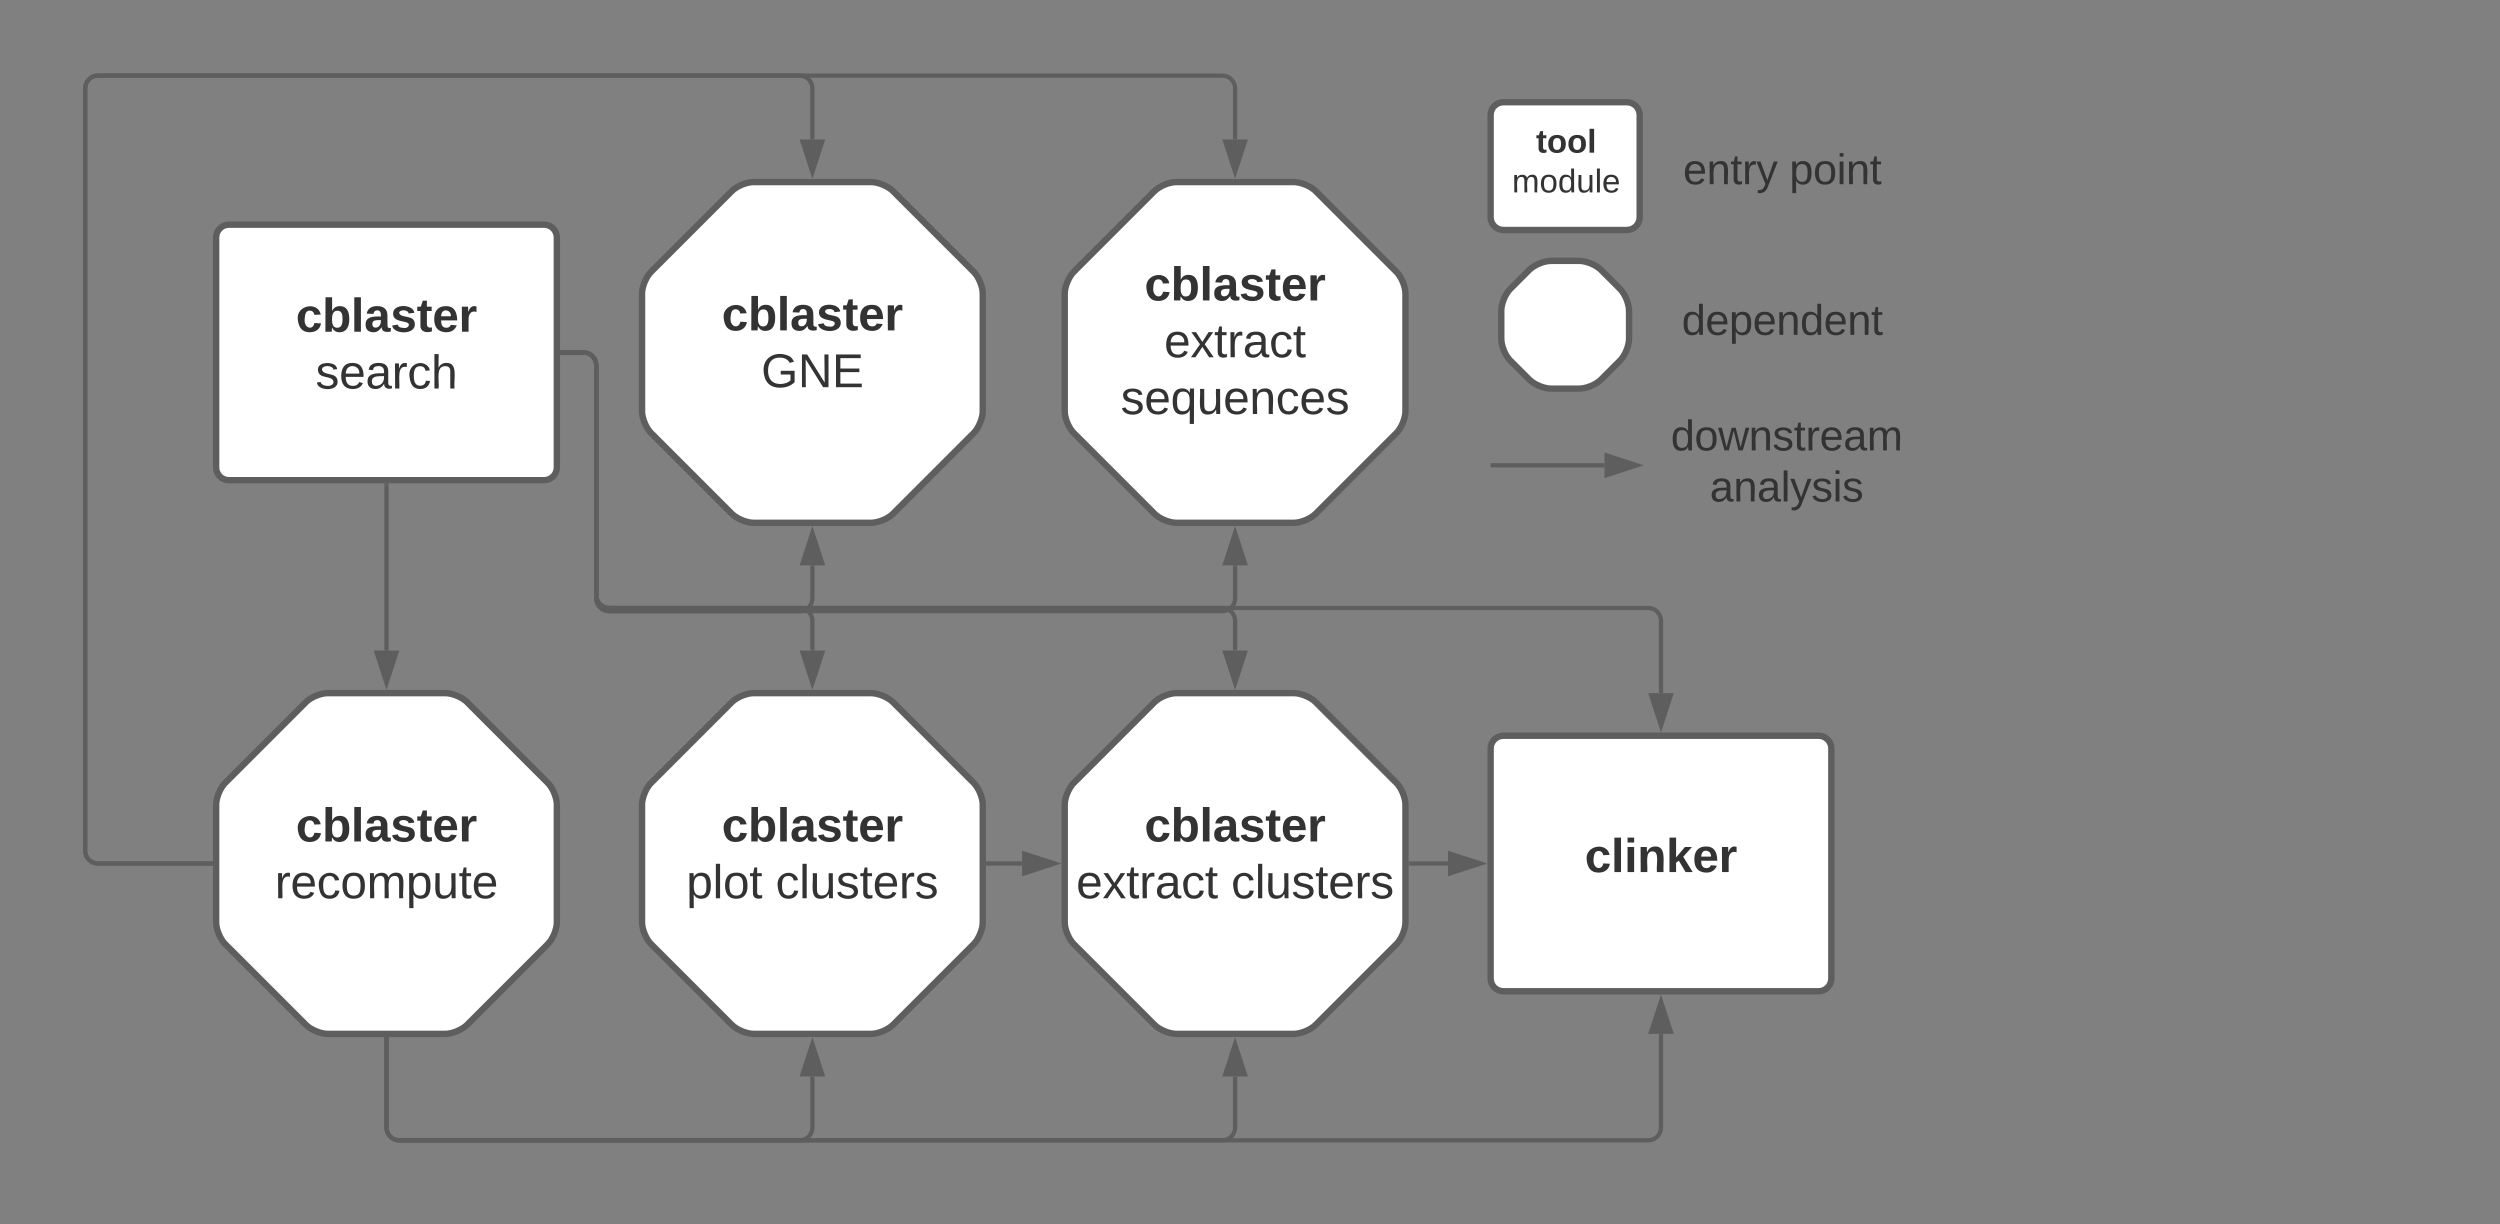<svg xmlns="http://www.w3.org/2000/svg" xmlns:xlink="http://www.w3.org/1999/xlink" xmlns:lucid="lucid" width="1174" height="575"><rect width="100%" height="100%" fill="#808080" stroke="none"/><g transform="translate(1780 -652)" lucid:page-tab-id="0_0"><path d="M-1678.5 763.5c0-3.3 2.7-6 6-6h148c3.3 0 6 2.7 6 6v108c0 3.3-2.7 6-6 6h-148c-3.3 0-6-2.7-6-6z" stroke="#5e5e5e" stroke-width="3" fill="#fff"/><use xlink:href="#a" transform="matrix(1,0,0,1,-1673.5,762.5) translate(32.469 45.278)"/><use xlink:href="#b" transform="matrix(1,0,0,1,-1673.5,762.5) translate(41.698 71.944)"/><path d="M-1678.5 1029.9c0-3.3 1.9-7.9 4.24-10.24l37.92-37.92c2.34-2.34 6.93-4.24 10.24-4.24h55.2c3.3 0 7.9 1.9 10.24 4.24l37.92 37.92c2.34 2.34 4.24 6.93 4.24 10.24v55.2c0 3.3-1.9 7.9-4.24 10.24l-37.92 37.92c-2.34 2.34-6.93 4.24-10.24 4.24h-55.2c-3.3 0-7.9-1.9-10.24-4.24l-37.92-37.92c-2.34-2.34-4.24-6.93-4.24-10.24z" stroke="#5e5e5e" stroke-width="3" fill="#fff"/><use xlink:href="#c" transform="matrix(1,0,0,1,-1673.5,982.5) translate(32.469 64.653)"/><use xlink:href="#d" transform="matrix(1,0,0,1,-1673.5,982.5) translate(22.593 91.319)"/><path d="M-1598.5 880v77.5" stroke="#5e5e5e" stroke-width="2" fill="none"/><path d="M-1597.5 880.03h-2V879h2" fill="#5e5e5e"/><path d="M-1598.5 972.76l-4.64-14.26h9.28z" stroke="#5e5e5e" stroke-width="2" fill="#5e5e5e"/><path d="M-1478.5 1029.9c0-3.3 1.9-7.9 4.24-10.24l37.92-37.92c2.34-2.34 6.93-4.24 10.24-4.24h55.2c3.3 0 7.9 1.9 10.24 4.24l37.92 37.92c2.34 2.34 4.24 6.93 4.24 10.24v55.2c0 3.3-1.9 7.9-4.24 10.24l-37.92 37.92c-2.34 2.34-6.93 4.24-10.24 4.24h-55.2c-3.3 0-7.9-1.9-10.24-4.24l-37.92-37.92c-2.34-2.34-4.24-6.93-4.24-10.24z" stroke="#5e5e5e" stroke-width="3" fill="#fff"/><use xlink:href="#a" transform="matrix(1,0,0,1,-1473.5,982.5) translate(32.469 64.653)"/><use xlink:href="#e" transform="matrix(1,0,0,1,-1473.5,982.5) translate(15.833 91.319)"/><use xlink:href="#f" transform="matrix(1,0,0,1,-1473.5,982.5) translate(57.747 91.319)"/><path d="M-1280 1029.9c0-3.3 1.9-7.9 4.24-10.24l37.92-37.92c2.34-2.34 6.93-4.24 10.24-4.24h55.2c3.3 0 7.9 1.9 10.24 4.24l37.92 37.92c2.34 2.34 4.24 6.93 4.24 10.24v55.2c0 3.3-1.9 7.9-4.24 10.24l-37.92 37.92c-2.34 2.34-6.93 4.24-10.24 4.24h-55.2c-3.3 0-7.9-1.9-10.24-4.24l-37.92-37.92c-2.34-2.34-4.24-6.93-4.24-10.24z" stroke="#5e5e5e" stroke-width="3" fill="#fff"/><use xlink:href="#a" transform="matrix(1,0,0,1,-1275,982.5) translate(32.469 64.653)"/><use xlink:href="#g" transform="matrix(1,0,0,1,-1275,982.5) translate(0.401 91.319)"/><use xlink:href="#f" transform="matrix(1,0,0,1,-1275,982.5) translate(73.179 91.319)"/><path d="M-1080 1003.5c0-3.3 2.7-6 6-6h148c3.3 0 6 2.7 6 6v108c0 3.3-2.7 6-6 6h-148c-3.3 0-6-2.7-6-6z" stroke="#5e5e5e" stroke-width="3" fill="#fff"/><use xlink:href="#h" transform="matrix(1,0,0,1,-1075,1002.5) translate(39.228 59.028)"/><path d="M-1316 1057.5h16" stroke="#5e5e5e" stroke-width="2" fill="none"/><path d="M-1315.97 1058.5h-1.03v-2h1.03" fill="#5e5e5e"/><path d="M-1284.74 1057.5l-14.26 4.64v-9.28z" stroke="#5e5e5e" stroke-width="2" fill="#5e5e5e"/><path d="M-1117.5 1057.5h17.5" stroke="#5e5e5e" stroke-width="2" fill="none"/><path d="M-1117.47 1058.5h-1.03v-2h1.03" fill="#5e5e5e"/><path d="M-1084.74 1057.5l-14.26 4.64v-9.28z" stroke="#5e5e5e" stroke-width="2" fill="#5e5e5e"/><path d="M-1280 789.9c0-3.3 1.9-7.9 4.24-10.24l37.92-37.92c2.34-2.34 6.93-4.24 10.24-4.24h55.2c3.3 0 7.9 1.9 10.24 4.24l37.92 37.92c2.34 2.34 4.24 6.93 4.24 10.24v55.2c0 3.3-1.9 7.9-4.24 10.24l-37.92 37.92c-2.34 2.34-6.93 4.24-10.24 4.24h-55.2c-3.3 0-7.9-1.9-10.24-4.24l-37.92-37.92c-2.34-2.34-4.24-6.93-4.24-10.24z" stroke="#5e5e5e" stroke-width="3" fill="#fff"/><use xlink:href="#c" transform="matrix(1,0,0,1,-1275,742.5) translate(32.474 50.59)"/><use xlink:href="#i" transform="matrix(1,0,0,1,-1275,742.5) translate(41.698 77.257)"/><use xlink:href="#j" transform="matrix(1,0,0,1,-1275,742.5) translate(21.296 103.924)"/><path d="M-1478.5 789.9c0-3.3 1.9-7.9 4.24-10.24l37.92-37.92c2.34-2.34 6.93-4.24 10.24-4.24h55.2c3.3 0 7.9 1.9 10.24 4.24l37.92 37.92c2.34 2.34 4.24 6.93 4.24 10.24v55.2c0 3.3-1.9 7.9-4.24 10.24l-37.92 37.92c-2.34 2.34-6.93 4.24-10.24 4.24h-55.2c-3.3 0-7.9-1.9-10.24-4.24l-37.92-37.92c-2.34-2.34-4.24-6.93-4.24-10.24z" stroke="#5e5e5e" stroke-width="3" fill="#fff"/><use xlink:href="#c" transform="matrix(1,0,0,1,-1473.5,742.5) translate(32.469 64.653)"/><use xlink:href="#k" transform="matrix(1,0,0,1,-1473.5,742.5) translate(50.957 91.319)"/><path d="M-1681 1057.5h-53c-3.3 0-6-2.7-6-6v-358c0-3.3 2.7-6 6-6h329.5c3.3 0 6 2.7 6 6v24" stroke="#5e5e5e" stroke-width="2" fill="none"/><path d="M-1680 1058.5h-1.03v-2h1.03" fill="#5e5e5e"/><path d="M-1398.5 732.76l-4.64-14.26h9.28z" stroke="#5e5e5e" stroke-width="2" fill="#5e5e5e"/><path d="M-1681 1057.5h-53c-3.3 0-6-2.7-6-6v-358c0-3.3 2.7-6 6-6h528c3.3 0 6 2.7 6 6v24" stroke="#5e5e5e" stroke-width="2" fill="none"/><path d="M-1680 1058.5h-1.03v-2h1.03" fill="#5e5e5e"/><path d="M-1200 732.76l-4.64-14.26h9.28z" stroke="#5e5e5e" stroke-width="2" fill="#5e5e5e"/><path d="M-1598.5 1140v41.5c0 3.3 2.7 6 6 6h188c3.3 0 6-2.7 6-6v-24" stroke="#5e5e5e" stroke-width="2" fill="none"/><path d="M-1597.5 1140.03h-2V1139h2" fill="#5e5e5e"/><path d="M-1398.5 1142.24l4.64 14.26h-9.28z" stroke="#5e5e5e" stroke-width="2" fill="#5e5e5e"/><path d="M-1598.5 1140v41.5c0 3.3 2.7 6 6 6h386.5c3.3 0 6-2.7 6-6v-24" stroke="#5e5e5e" stroke-width="2" fill="none"/><path d="M-1597.5 1140.03h-2V1139h2" fill="#5e5e5e"/><path d="M-1200 1142.24l4.64 14.26h-9.28z" stroke="#5e5e5e" stroke-width="2" fill="#5e5e5e"/><path d="M-1598.5 1140v41.5c0 3.3 2.7 6 6 6h586.5c3.3 0 6-2.7 6-6v-44" stroke="#5e5e5e" stroke-width="2" fill="none"/><path d="M-1597.5 1140.03h-2V1139h2" fill="#5e5e5e"/><path d="M-1000 1122.24l4.64 14.26h-9.28z" stroke="#5e5e5e" stroke-width="2" fill="#5e5e5e"/><path d="M-1080 706c0-3.3 2.7-6 6-6h58c3.3 0 6 2.7 6 6v48c0 3.3-2.7 6-6 6h-58c-3.3 0-6-2.7-6-6z" stroke="#5e5e5e" stroke-width="3" fill="#fff"/><use xlink:href="#l" transform="matrix(1,0,0,1,-1075,705) translate(16.306 18.694)"/><use xlink:href="#m" transform="matrix(1,0,0,1,-1075,705) translate(5.049 37.361)"/><path d="M-1075 797.9c0-3.3 1.9-7.9 4.24-10.24l8.92-8.92c2.34-2.34 6.93-4.24 10.24-4.24h13.2c3.3 0 7.9 1.9 10.24 4.24l8.92 8.92c2.34 2.34 4.24 6.93 4.24 10.24v13.2c0 3.3-1.9 7.9-4.24 10.24l-8.92 8.92c-2.34 2.34-6.93 4.24-10.24 4.24h-13.2c-3.3 0-7.9-1.9-10.24-4.24l-8.92-8.92c-2.34-2.34-4.24-6.93-4.24-10.24z" stroke="#5e5e5e" stroke-width="3" fill="#fff"/><path d="M-998 719.75c0-3.3 2.7-6 6-6h98c3.3 0 6 2.7 6 6v28c0 3.3-2.7 6-6 6h-98c-3.3 0-6-2.7-6-6z" stroke="#000" stroke-opacity="0" stroke-width="3" fill="#fff" fill-opacity="0"/><use xlink:href="#n" transform="matrix(1,0,0,1,-993,718.75) translate(3.389 19.75)"/><use xlink:href="#o" transform="matrix(1,0,0,1,-993,718.75) translate(53.333 19.75)"/><path d="M-998 790.5c0-3.3 2.7-6 6-6h98c3.3 0 6 2.7 6 6v28c0 3.3-2.7 6-6 6h-98c-3.3 0-6-2.7-6-6z" stroke="#000" stroke-opacity="0" stroke-width="3" fill="#fff" fill-opacity="0"/><use xlink:href="#p" transform="matrix(1,0,0,1,-993,789.5) translate(2.778 19.75)"/><path d="M-1079 870.5h52.47M-1078.97 870.5h-1.03" stroke="#5e5e5e" stroke-width="2" fill="none"/><path d="M-1011.26 870.5l-14.27 4.64v-9.28z" stroke="#5e5e5e" stroke-width="2" fill="#5e5e5e"/><path d="M-996 848.5c0-3.3 2.7-6 6-6h98c3.3 0 6 2.7 6 6v46c0 3.3-2.7 6-6 6h-98c-3.3 0-6-2.7-6-6z" stroke="#000" stroke-opacity="0" stroke-width="3" fill="#fff" fill-opacity="0"/><use xlink:href="#q" transform="matrix(1,0,0,1,-991,847.5) translate(-4.361 16)"/><use xlink:href="#r" transform="matrix(1,0,0,1,-991,847.5) translate(13.944 40)"/><path d="M-1516 817.5h10c3.3 0 6 2.7 6 6V933c0 3.3 2.7 6 6 6h89.5c3.3 0 6-2.7 6-6v-15.5" stroke="#5e5e5e" stroke-width="2" fill="none"/><path d="M-1515.97 818.5h-1.03v-2h1.03" fill="#5e5e5e"/><path d="M-1398.5 902.24l4.64 14.26h-9.28z" stroke="#5e5e5e" stroke-width="2" fill="#5e5e5e"/><path d="M-1516 817.5h10c3.3 0 6 2.7 6 6v108c0 3.3 2.7 6 6 6h89.5c3.3 0 6 2.7 6 6v14" stroke="#5e5e5e" stroke-width="2" fill="none"/><path d="M-1515.97 818.5h-1.03v-2h1.03" fill="#5e5e5e"/><path d="M-1398.5 972.76l-4.64-14.26h9.28z" stroke="#5e5e5e" stroke-width="2" fill="#5e5e5e"/><path d="M-1516 817.5h10c3.3 0 6 2.7 6 6V933c0 3.3 2.7 6 6 6h288c3.3 0 6-2.7 6-6v-15.5" stroke="#5e5e5e" stroke-width="2" fill="none"/><path d="M-1515.97 818.5h-1.03v-2h1.03" fill="#5e5e5e"/><path d="M-1200 902.24l4.64 14.26h-9.28z" stroke="#5e5e5e" stroke-width="2" fill="#5e5e5e"/><path d="M-1516 817.5h10c3.3 0 6 2.7 6 6v108c0 3.3 2.7 6 6 6h288c3.3 0 6 2.7 6 6v14" stroke="#5e5e5e" stroke-width="2" fill="none"/><path d="M-1515.97 818.5h-1.03v-2h1.03" fill="#5e5e5e"/><path d="M-1200 972.76l-4.64-14.26h9.28z" stroke="#5e5e5e" stroke-width="2" fill="#5e5e5e"/><path d="M-1516 817.5h10c3.3 0 6 2.7 6 6v108c0 3.3 2.7 6 6 6h488c3.3 0 6 2.7 6 6v34" stroke="#5e5e5e" stroke-width="2" fill="none"/><path d="M-1515.97 818.5h-1.03v-2h1.03" fill="#5e5e5e"/><path d="M-1000 992.76l-4.64-14.26h9.28z" stroke="#5e5e5e" stroke-width="2" fill="#5e5e5e"/><defs><path fill="#333" d="M190-63c-7 42-38 67-86 67-59 0-84-38-90-98-12-110 154-137 174-36l-49 2c-2-19-15-32-35-32-30 0-35 28-38 64-6 74 65 87 74 30" id="s"/><path fill="#333" d="M135-194c52 0 70 43 70 98 0 56-19 99-73 100-30 1-46-15-58-35L72 0H24l1-261h50v104c11-23 29-37 60-37zM114-30c31 0 40-27 40-66 0-37-7-63-39-63s-41 28-41 65c0 36 8 64 40 64" id="t"/><path fill="#333" d="M25 0v-261h50V0H25" id="u"/><path fill="#333" d="M133-34C117-15 103 5 69 4 32 3 11-16 11-54c-1-60 55-63 116-61 1-26-3-47-28-47-18 1-26 9-28 27l-52-2c7-38 36-58 82-57s74 22 75 68l1 82c-1 14 12 18 25 15v27c-30 8-71 5-69-32zm-48 3c29 0 43-24 42-57-32 0-66-3-65 30 0 17 8 27 23 27" id="v"/><path fill="#333" d="M137-138c1-29-70-34-71-4 15 46 118 7 119 86 1 83-164 76-172 9l43-7c4 19 20 25 44 25 33 8 57-30 24-41C81-84 22-81 20-136c-2-80 154-74 161-7" id="w"/><path fill="#333" d="M115-3C79 11 28 4 28-45v-112H4v-33h27l15-45h31v45h36v33H77v99c-1 23 16 31 38 25v30" id="x"/><path fill="#333" d="M185-48c-13 30-37 53-82 52C43 2 14-33 14-96s30-98 90-98c62 0 83 45 84 108H66c0 31 8 55 39 56 18 0 30-7 34-22zm-45-69c5-46-57-63-70-21-2 6-4 13-4 21h74" id="y"/><path fill="#333" d="M135-150c-39-12-60 13-60 57V0H25l-1-190h47c2 13-1 29 3 40 6-28 27-53 61-41v41" id="z"/><g id="a"><use transform="matrix(0.062,0,0,0.062,0,0)" xlink:href="#s"/><use transform="matrix(0.062,0,0,0.062,12.346,0)" xlink:href="#t"/><use transform="matrix(0.062,0,0,0.062,25.864,0)" xlink:href="#u"/><use transform="matrix(0.062,0,0,0.062,32.037,0)" xlink:href="#v"/><use transform="matrix(0.062,0,0,0.062,44.383,0)" xlink:href="#w"/><use transform="matrix(0.062,0,0,0.062,56.728,0)" xlink:href="#x"/><use transform="matrix(0.062,0,0,0.062,64.074,0)" xlink:href="#y"/><use transform="matrix(0.062,0,0,0.062,76.42,0)" xlink:href="#z"/></g><path fill="#333" d="M135-143c-3-34-86-38-87 0 15 53 115 12 119 90S17 21 10-45l28-5c4 36 97 45 98 0-10-56-113-15-118-90-4-57 82-63 122-42 12 7 21 19 24 35" id="A"/><path fill="#333" d="M100-194c63 0 86 42 84 106H49c0 40 14 67 53 68 26 1 43-12 49-29l28 8c-11 28-37 45-77 45C44 4 14-33 15-96c1-61 26-98 85-98zm52 81c6-60-76-77-97-28-3 7-6 17-6 28h103" id="B"/><path fill="#333" d="M141-36C126-15 110 5 73 4 37 3 15-17 15-53c-1-64 63-63 125-63 3-35-9-54-41-54-24 1-41 7-42 31l-33-3c5-37 33-52 76-52 45 0 72 20 72 64v82c-1 20 7 32 28 27v20c-31 9-61-2-59-35zM48-53c0 20 12 33 32 33 41-3 63-29 60-74-43 2-92-5-92 41" id="C"/><path fill="#333" d="M114-163C36-179 61-72 57 0H25l-1-190h30c1 12-1 29 2 39 6-27 23-49 58-41v29" id="D"/><path fill="#333" d="M96-169c-40 0-48 33-48 73s9 75 48 75c24 0 41-14 43-38l32 2c-6 37-31 61-74 61-59 0-76-41-82-99-10-93 101-131 147-64 4 7 5 14 7 22l-32 3c-4-21-16-35-41-35" id="E"/><path fill="#333" d="M106-169C34-169 62-67 57 0H25v-261h32l-1 103c12-21 28-36 61-36 89 0 53 116 60 194h-32v-121c2-32-8-49-39-48" id="F"/><g id="b"><use transform="matrix(0.062,0,0,0.062,0,0)" xlink:href="#A"/><use transform="matrix(0.062,0,0,0.062,11.111,0)" xlink:href="#B"/><use transform="matrix(0.062,0,0,0.062,23.457,0)" xlink:href="#C"/><use transform="matrix(0.062,0,0,0.062,35.802,0)" xlink:href="#D"/><use transform="matrix(0.062,0,0,0.062,43.148,0)" xlink:href="#E"/><use transform="matrix(0.062,0,0,0.062,54.259,0)" xlink:href="#F"/></g><g id="c"><use transform="matrix(0.062,0,0,0.062,0,0)" xlink:href="#s"/><use transform="matrix(0.062,0,0,0.062,12.346,0)" xlink:href="#t"/><use transform="matrix(0.062,0,0,0.062,25.864,0)" xlink:href="#u"/><use transform="matrix(0.062,0,0,0.062,32.037,0)" xlink:href="#v"/><use transform="matrix(0.062,0,0,0.062,44.383,0)" xlink:href="#w"/><use transform="matrix(0.062,0,0,0.062,56.728,0)" xlink:href="#x"/><use transform="matrix(0.062,0,0,0.062,64.074,0)" xlink:href="#y"/><use transform="matrix(0.062,0,0,0.062,76.42,0)" xlink:href="#z"/></g><path fill="#333" d="M100-194c62-1 85 37 85 99 1 63-27 99-86 99S16-35 15-95c0-66 28-99 85-99zM99-20c44 1 53-31 53-75 0-43-8-75-51-75s-53 32-53 75 10 74 51 75" id="G"/><path fill="#333" d="M210-169c-67 3-38 105-44 169h-31v-121c0-29-5-50-35-48C34-165 62-65 56 0H25l-1-190h30c1 10-1 24 2 32 10-44 99-50 107 0 11-21 27-35 58-36 85-2 47 119 55 194h-31v-121c0-29-5-49-35-48" id="H"/><path fill="#333" d="M115-194c55 1 70 41 70 98S169 2 115 4C84 4 66-9 55-30l1 105H24l-1-265h31l2 30c10-21 28-34 59-34zm-8 174c40 0 45-34 45-75s-6-73-45-74c-42 0-51 32-51 76 0 43 10 73 51 73" id="I"/><path fill="#333" d="M84 4C-5 8 30-112 23-190h32v120c0 31 7 50 39 49 72-2 45-101 50-169h31l1 190h-30c-1-10 1-25-2-33-11 22-28 36-60 37" id="J"/><path fill="#333" d="M59-47c-2 24 18 29 38 22v24C64 9 27 4 27-40v-127H5v-23h24l9-43h21v43h35v23H59v120" id="K"/><g id="d"><use transform="matrix(0.062,0,0,0.062,0,0)" xlink:href="#D"/><use transform="matrix(0.062,0,0,0.062,7.346,0)" xlink:href="#B"/><use transform="matrix(0.062,0,0,0.062,19.691,0)" xlink:href="#E"/><use transform="matrix(0.062,0,0,0.062,30.802,0)" xlink:href="#G"/><use transform="matrix(0.062,0,0,0.062,43.148,0)" xlink:href="#H"/><use transform="matrix(0.062,0,0,0.062,61.605,0)" xlink:href="#I"/><use transform="matrix(0.062,0,0,0.062,73.951,0)" xlink:href="#J"/><use transform="matrix(0.062,0,0,0.062,86.296,0)" xlink:href="#K"/><use transform="matrix(0.062,0,0,0.062,92.469,0)" xlink:href="#B"/></g><path fill="#333" d="M24 0v-261h32V0H24" id="L"/><g id="e"><use transform="matrix(0.062,0,0,0.062,0,0)" xlink:href="#I"/><use transform="matrix(0.062,0,0,0.062,12.346,0)" xlink:href="#L"/><use transform="matrix(0.062,0,0,0.062,17.222,0)" xlink:href="#G"/><use transform="matrix(0.062,0,0,0.062,29.568,0)" xlink:href="#K"/></g><g id="f"><use transform="matrix(0.062,0,0,0.062,0,0)" xlink:href="#E"/><use transform="matrix(0.062,0,0,0.062,11.111,0)" xlink:href="#L"/><use transform="matrix(0.062,0,0,0.062,15.988,0)" xlink:href="#J"/><use transform="matrix(0.062,0,0,0.062,28.333,0)" xlink:href="#A"/><use transform="matrix(0.062,0,0,0.062,39.444,0)" xlink:href="#K"/><use transform="matrix(0.062,0,0,0.062,45.617,0)" xlink:href="#B"/><use transform="matrix(0.062,0,0,0.062,57.963,0)" xlink:href="#D"/><use transform="matrix(0.062,0,0,0.062,65.309,0)" xlink:href="#A"/></g><path fill="#333" d="M141 0L90-78 38 0H4l68-98-65-92h35l48 74 47-74h35l-64 92 68 98h-35" id="M"/><g id="g"><use transform="matrix(0.062,0,0,0.062,0,0)" xlink:href="#B"/><use transform="matrix(0.062,0,0,0.062,12.346,0)" xlink:href="#M"/><use transform="matrix(0.062,0,0,0.062,23.457,0)" xlink:href="#K"/><use transform="matrix(0.062,0,0,0.062,29.63,0)" xlink:href="#D"/><use transform="matrix(0.062,0,0,0.062,36.975,0)" xlink:href="#C"/><use transform="matrix(0.062,0,0,0.062,49.321,0)" xlink:href="#E"/><use transform="matrix(0.062,0,0,0.062,60.432,0)" xlink:href="#K"/></g><path fill="#333" d="M25-224v-37h50v37H25zM25 0v-190h50V0H25" id="N"/><path fill="#333" d="M135-194c87-1 58 113 63 194h-50c-7-57 23-157-34-157-59 0-34 97-39 157H25l-1-190h47c2 12-1 28 3 38 12-26 28-41 61-42" id="O"/><path fill="#333" d="M147 0L96-86 75-71V0H25v-261h50v150l67-79h53l-66 74L201 0h-54" id="P"/><g id="h"><use transform="matrix(0.062,0,0,0.062,0,0)" xlink:href="#s"/><use transform="matrix(0.062,0,0,0.062,12.346,0)" xlink:href="#u"/><use transform="matrix(0.062,0,0,0.062,18.519,0)" xlink:href="#N"/><use transform="matrix(0.062,0,0,0.062,24.691,0)" xlink:href="#O"/><use transform="matrix(0.062,0,0,0.062,38.21,0)" xlink:href="#P"/><use transform="matrix(0.062,0,0,0.062,50.556,0)" xlink:href="#y"/><use transform="matrix(0.062,0,0,0.062,62.901,0)" xlink:href="#z"/></g><g id="i"><use transform="matrix(0.062,0,0,0.062,0,0)" xlink:href="#B"/><use transform="matrix(0.062,0,0,0.062,12.346,0)" xlink:href="#M"/><use transform="matrix(0.062,0,0,0.062,23.457,0)" xlink:href="#K"/><use transform="matrix(0.062,0,0,0.062,29.63,0)" xlink:href="#D"/><use transform="matrix(0.062,0,0,0.062,36.975,0)" xlink:href="#C"/><use transform="matrix(0.062,0,0,0.062,49.321,0)" xlink:href="#E"/><use transform="matrix(0.062,0,0,0.062,60.432,0)" xlink:href="#K"/></g><path fill="#333" d="M145-31C134-9 116 4 85 4 32 4 16-35 15-94c0-59 17-99 70-100 32-1 48 14 60 33 0-11-1-24 2-32h30l-1 268h-32zM93-21c41 0 51-33 51-76s-8-73-50-73c-40 0-46 35-46 75s5 74 45 74" id="Q"/><path fill="#333" d="M117-194c89-4 53 116 60 194h-32v-121c0-31-8-49-39-48C34-167 62-67 57 0H25l-1-190h30c1 10-1 24 2 32 11-22 29-35 61-36" id="R"/><g id="j"><use transform="matrix(0.062,0,0,0.062,0,0)" xlink:href="#A"/><use transform="matrix(0.062,0,0,0.062,11.111,0)" xlink:href="#B"/><use transform="matrix(0.062,0,0,0.062,23.457,0)" xlink:href="#Q"/><use transform="matrix(0.062,0,0,0.062,35.802,0)" xlink:href="#J"/><use transform="matrix(0.062,0,0,0.062,48.148,0)" xlink:href="#B"/><use transform="matrix(0.062,0,0,0.062,60.494,0)" xlink:href="#R"/><use transform="matrix(0.062,0,0,0.062,72.84,0)" xlink:href="#E"/><use transform="matrix(0.062,0,0,0.062,83.951,0)" xlink:href="#B"/><use transform="matrix(0.062,0,0,0.062,96.296,0)" xlink:href="#A"/></g><path fill="#333" d="M143 4C61 4 22-44 18-125c-5-107 100-154 193-111 17 8 29 25 37 43l-32 9c-13-25-37-40-76-40-61 0-88 39-88 99 0 61 29 100 91 101 35 0 62-11 79-27v-45h-74v-28h105v86C228-13 192 4 143 4" id="S"/><path fill="#333" d="M190 0L58-211 59 0H30v-248h39L202-35l-2-213h31V0h-41" id="T"/><path fill="#333" d="M30 0v-248h187v28H63v79h144v27H63v87h162V0H30" id="U"/><g id="k"><use transform="matrix(0.062,0,0,0.062,0,0)" xlink:href="#S"/><use transform="matrix(0.062,0,0,0.062,17.284,0)" xlink:href="#T"/><use transform="matrix(0.062,0,0,0.062,33.272,0)" xlink:href="#U"/></g><path fill="#333" d="M110-194c64 0 96 36 96 99 0 64-35 99-97 99-61 0-95-36-95-99 0-62 34-99 96-99zm-1 164c35 0 45-28 45-65 0-40-10-65-43-65-34 0-45 26-45 65 0 36 10 65 43 65" id="V"/><g id="l"><use transform="matrix(0.043,0,0,0.043,0,0)" xlink:href="#x"/><use transform="matrix(0.043,0,0,0.043,5.142,0)" xlink:href="#V"/><use transform="matrix(0.043,0,0,0.043,14.605,0)" xlink:href="#V"/><use transform="matrix(0.043,0,0,0.043,24.068,0)" xlink:href="#u"/></g><path fill="#333" d="M85-194c31 0 48 13 60 33l-1-100h32l1 261h-30c-2-10 0-23-3-31C134-8 116 4 85 4 32 4 16-35 15-94c0-66 23-100 70-100zm9 24c-40 0-46 34-46 75 0 40 6 74 45 74 42 0 51-32 51-76 0-42-9-74-50-73" id="W"/><g id="m"><use transform="matrix(0.043,0,0,0.043,0,0)" xlink:href="#H"/><use transform="matrix(0.043,0,0,0.043,12.92,0)" xlink:href="#G"/><use transform="matrix(0.043,0,0,0.043,21.562,0)" xlink:href="#W"/><use transform="matrix(0.043,0,0,0.043,30.204,0)" xlink:href="#J"/><use transform="matrix(0.043,0,0,0.043,38.846,0)" xlink:href="#L"/><use transform="matrix(0.043,0,0,0.043,42.259,0)" xlink:href="#B"/></g><path fill="#333" d="M179-190L93 31C79 59 56 82 12 73V49c39 6 53-20 64-50L1-190h34L92-34l54-156h33" id="X"/><g id="n"><use transform="matrix(0.056,0,0,0.056,0,0)" xlink:href="#B"/><use transform="matrix(0.056,0,0,0.056,11.111,0)" xlink:href="#R"/><use transform="matrix(0.056,0,0,0.056,22.222,0)" xlink:href="#K"/><use transform="matrix(0.056,0,0,0.056,27.778,0)" xlink:href="#D"/><use transform="matrix(0.056,0,0,0.056,34.389,0)" xlink:href="#X"/></g><path fill="#333" d="M24-231v-30h32v30H24zM24 0v-190h32V0H24" id="Y"/><g id="o"><use transform="matrix(0.056,0,0,0.056,0,0)" xlink:href="#I"/><use transform="matrix(0.056,0,0,0.056,11.111,0)" xlink:href="#G"/><use transform="matrix(0.056,0,0,0.056,22.222,0)" xlink:href="#Y"/><use transform="matrix(0.056,0,0,0.056,26.611,0)" xlink:href="#R"/><use transform="matrix(0.056,0,0,0.056,37.722,0)" xlink:href="#K"/></g><g id="p"><use transform="matrix(0.056,0,0,0.056,0,0)" xlink:href="#W"/><use transform="matrix(0.056,0,0,0.056,11.111,0)" xlink:href="#B"/><use transform="matrix(0.056,0,0,0.056,22.222,0)" xlink:href="#I"/><use transform="matrix(0.056,0,0,0.056,33.333,0)" xlink:href="#B"/><use transform="matrix(0.056,0,0,0.056,44.444,0)" xlink:href="#R"/><use transform="matrix(0.056,0,0,0.056,55.556,0)" xlink:href="#W"/><use transform="matrix(0.056,0,0,0.056,66.667,0)" xlink:href="#B"/><use transform="matrix(0.056,0,0,0.056,77.778,0)" xlink:href="#R"/><use transform="matrix(0.056,0,0,0.056,88.889,0)" xlink:href="#K"/></g><path fill="#333" d="M206 0h-36l-40-164L89 0H53L-1-190h32L70-26l43-164h34l41 164 42-164h31" id="Z"/><g id="q"><use transform="matrix(0.056,0,0,0.056,0,0)" xlink:href="#W"/><use transform="matrix(0.056,0,0,0.056,11.111,0)" xlink:href="#G"/><use transform="matrix(0.056,0,0,0.056,22.222,0)" xlink:href="#Z"/><use transform="matrix(0.056,0,0,0.056,36.611,0)" xlink:href="#R"/><use transform="matrix(0.056,0,0,0.056,47.722,0)" xlink:href="#A"/><use transform="matrix(0.056,0,0,0.056,57.722,0)" xlink:href="#K"/><use transform="matrix(0.056,0,0,0.056,63.278,0)" xlink:href="#D"/><use transform="matrix(0.056,0,0,0.056,69.889,0)" xlink:href="#B"/><use transform="matrix(0.056,0,0,0.056,81,0)" xlink:href="#C"/><use transform="matrix(0.056,0,0,0.056,92.111,0)" xlink:href="#H"/></g><g id="r"><use transform="matrix(0.056,0,0,0.056,0,0)" xlink:href="#C"/><use transform="matrix(0.056,0,0,0.056,11.111,0)" xlink:href="#R"/><use transform="matrix(0.056,0,0,0.056,22.222,0)" xlink:href="#C"/><use transform="matrix(0.056,0,0,0.056,33.333,0)" xlink:href="#L"/><use transform="matrix(0.056,0,0,0.056,37.722,0)" xlink:href="#X"/><use transform="matrix(0.056,0,0,0.056,47.722,0)" xlink:href="#A"/><use transform="matrix(0.056,0,0,0.056,57.722,0)" xlink:href="#Y"/><use transform="matrix(0.056,0,0,0.056,62.111,0)" xlink:href="#A"/></g></defs></g></svg>